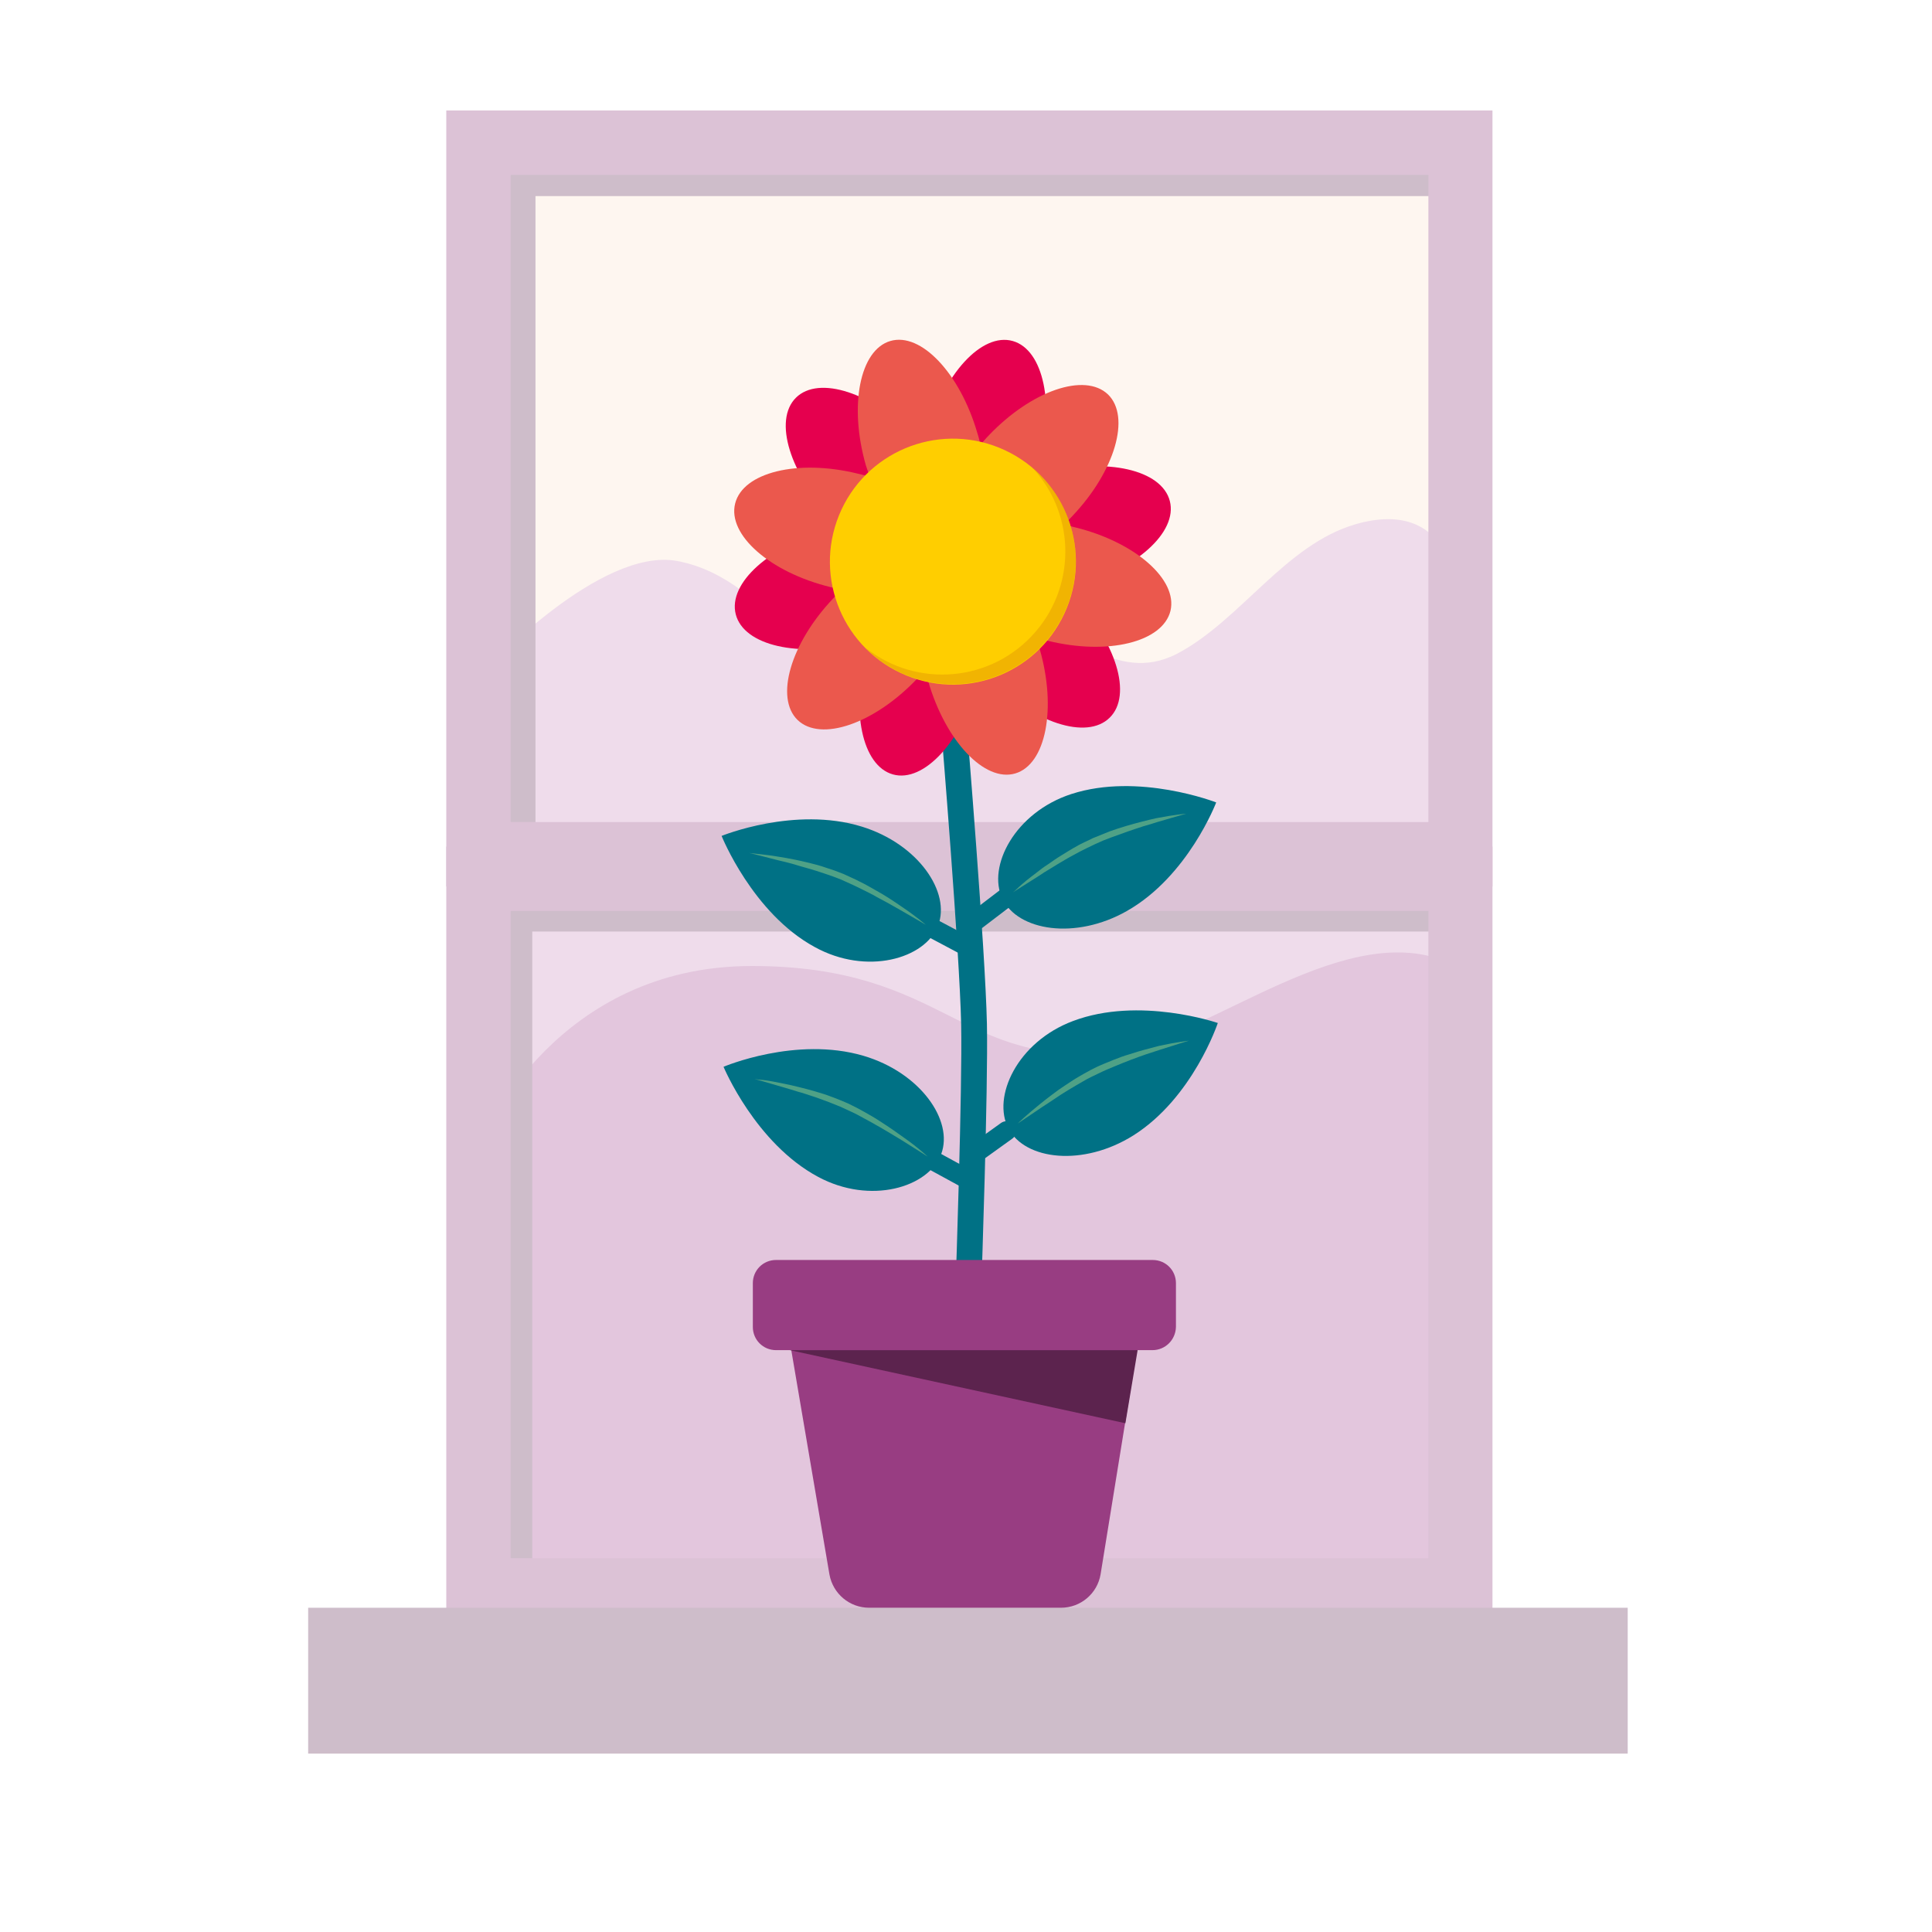 <svg id="svg" version="1.1" xmlns="http://www.w3.org/2000/svg" viewBox="0 0 600 600">
    <style type="text/css">
        .st0{fill:#F4EFF3;}
        .st1{opacity:0.3;}
        .st2{fill:#5C234E;}
        .st3{fill:#883277;}
        .st4{fill:none;stroke:#007185;stroke-width:6;stroke-linecap:round;stroke-miterlimit:10;}
        .st5{fill:#983D82;}
        .st6{fill:#E5004E;}
        .st7{fill:#EB584D;}
        .st8{fill:#FFCE00;}
        .st9{display:none;fill:#5C234E;stroke:#5C234E;stroke-miterlimit:10;}
        .st10{fill:none;stroke:#5C234E;stroke-width:3;stroke-linecap:round;stroke-miterlimit:10;}
        .st11{fill:none;stroke:#5C234E;stroke-width:2;stroke-linecap:round;stroke-miterlimit:10;}
        .st12{display:none;}
        .st13{display:inline;fill:#5C234E;}
        .st14{display:inline;fill:none;stroke:#5C234E;stroke-width:3;stroke-linecap:round;stroke-miterlimit:10;}
        .st15 {stroke-width:8;}
        .st16{display:inline;fill:none;stroke:#5C234E;stroke-width:6;stroke-miterlimit:10;}
        .st18{fill:#007185;}
        .st19{opacity:0.75;fill:#6AB187;}
        .st17{opacity:0.5;fill:#FFFFFF;}
        .st20{fill:#FBE1CB;}
        .st21{fill:#e49a05; opacity:0.5}
        .st22{fill:#A1408E;}
        .st23{fill:#C88BBC;}
    </style>
    <defs>
    </defs>

    <g id="window_1_" class="st1">
        <rect x="150.5" y="47.4" class="st20" width="301.8" height="479.4"/>
        <path class="st23" d="M151.3,207.6c0,0,35.1-37.7,58.9-33.4c30.4,5.6,44.6,43.6,59.8,41.8c15.2-1.9,30-19.9,46.1-21.4
		s29.8,18.6,49.5,8.4c19.6-10.3,33.6-33.9,55.4-40.2c29.2-8.4,31.2,19.6,31.2,19.6v344.4c0,0-211.6,0.8-298.2,0
		C133.9,526.6,151.3,207.6,151.3,207.6z"/>
        <path class="st22" d="M150.5,352.7c0,0,22.3-52.7,83-52.7s64.8,32.2,112.5,26.4c30-3.7,73.2-43.4,106.2-26.4c0,41.1,0,226.8,0,226.8
		H154L150.5,352.7z"/>
        <g>
            <path class="st2" d="M450.2,289.3v201H165.3V317v-27.7H450.2 M458.2,281.3h-8H165.3h-8v8V317v173.3v8h8h284.9h8v-8v-201V281.3
			L458.2,281.3z"/>
        </g>
        <g>
            <path class="st3" d="M443.6,282.9v201H158.6v-201H443.6 M463.6,262.9h-20H158.6h-20v20v201v20h20h284.9h20v-20v-201V262.9
			L463.6,262.9z"/>
        </g>
        <g>
            <path class="st2" d="M451.2,60.9v201H166.3v-201H451.2 M459.2,52.9h-8H166.3h-8v8v201v8h8h284.9h8v-8v-201V52.9L459.2,52.9z"/>
        </g>
        <g>
            <path class="st3" d="M443.6,54.3v201H158.6v-201H443.6 M463.6,34.3h-20H158.6h-20v20v201v20h20h284.9h20v-20v-201V34.3L463.6,34.3
			z"/>
        </g>
        <rect x="95.7" y="499.3" class="st2" width="409.8" height="45.3"/>
    </g>

    <path id="tige" class="st4 st15" d="M300.8,398.4c0,0,2.1-60.3,1.7-80.3c-0.5-23-6.2-92-6.2-92"/>
    <path id="tige-3" class="st12" d="M298.1,398.4c0,0-2.1-60.3-1.7-80.3c0.5-23,6.2-92,6.2-92"/>
    <path id="tige-2" class="st12" d="M300.5,399.8c3.1-5.4,9-15,12.1-20.3c5.5-9.6,9.2-23.4,8-34.4c-1.8-15.6-12.5-28.4-21.5-41.2
	c-5.9-8.5-20.9-19.3-21.3-32.7c-0.4-16.4,14.1-35.8,21.3-46.3"/>
    <path id="tige-1" class="st12" d="M298.2,399.8c-3.1-5.4-9-15-12.1-20.3c-5.5-9.6-9.2-23.4-8-34.4c1.8-15.6,12.5-28.4,21.5-41.2
	c5.9-8.5,20.9-19.3,21.3-32.7c0.4-16.4-14.1-35.8-21.3-46.3"/>
    <g id="pot">
        <path id="bottom" class="st5" d="M269.9,499.3h59.6c6.1,0,11.3-4.4,12.3-10.4l11.6-71.6h-108l12.2,71.7
		C258.7,495,263.9,499.3,269.9,499.3z"/>
        <polygon id="shadow" class="st2" points="245.3,419.3 349.5,442 353.3,419.3 	"/>
        <path id="top" class="st5" d="M357.9,419.3H241c-4,0-7.2-3.2-7.2-7.2v-13.6c0-4,3.2-7.2,7.2-7.2h117c4,0,7.2,3.2,7.2,7.2v13.6
		C365.1,416.1,361.9,419.3,357.9,419.3z"/>
    </g>
    <g id="head">
        <g>
            <g>
                <path class="st6" d="M333.1,185.3c-0.9-0.9-1.8-1.8-2.7-2.6c1.2-0.2,2.5-0.5,3.7-0.8c18.6-4.9,31.7-16.6,29.2-26.3
				c-2.5-9.7-19.6-13.6-38.2-8.7c-1.2,0.3-2.5,0.7-3.6,1.1c0.4-1.2,0.8-2.4,1.1-3.6c5.1-18.6,1.5-35.8-8.1-38.5
				c-9.6-2.7-21.5,10.3-26.6,28.9c-0.3,1.2-0.6,2.5-0.9,3.7c-0.8-0.9-1.7-1.9-2.6-2.8c-13.5-13.8-30.1-19.2-37.2-12.2
				c-7.1,7-1.9,23.8,11.5,37.6c0.9,0.9,1.8,1.8,2.7,2.6c-1.2,0.2-2.5,0.5-3.7,0.8c-18.6,4.9-31.7,16.6-29.2,26.3
				c2.5,9.7,19.6,13.6,38.2,8.7c1.2-0.3,2.5-0.7,3.6-1.1c-0.4,1.2-0.8,2.4-1.1,3.6c-5.1,18.6-1.5,35.8,8.1,38.5
				c9.6,2.7,21.5-10.3,26.6-28.9c0.3-1.2,0.6-2.5,0.9-3.7c0.8,0.9,1.7,1.9,2.6,2.8c13.5,13.8,30.1,19.2,37.2,12.2
				C351.8,215.9,346.6,199.1,333.1,185.3z"/>
                <path class="st7" d="M334,163.8c-1.2-0.3-2.5-0.6-3.7-0.8c0.9-0.9,1.8-1.7,2.7-2.7c13.3-14,18.2-30.9,11.1-37.8
				c-7.2-6.9-23.8-1.2-37.1,12.8c-0.9,0.9-1.7,1.9-2.5,2.8c-0.3-1.2-0.6-2.5-1-3.7c-5.4-18.5-17.5-31.3-27-28.5
				c-9.5,2.8-12.9,20.1-7.6,38.6c0.4,1.2,0.8,2.4,1.2,3.6c-1.2-0.4-2.4-0.7-3.7-1c-18.7-4.6-35.7-0.4-38.1,9.3s10.8,21.3,29.5,25.9
				c1.2,0.3,2.5,0.6,3.7,0.8c-0.9,0.9-1.8,1.7-2.7,2.7c-13.3,14-18.2,30.9-11.1,37.8c7.2,6.9,23.8,1.2,37.1-12.8
				c0.9-0.9,1.7-1.9,2.5-2.8c0.3,1.2,0.6,2.5,1,3.7c5.4,18.5,17.5,31.3,27,28.5c9.5-2.8,12.9-20.1,7.6-38.6
				c-0.4-1.2-0.8-2.4-1.2-3.6c1.2,0.4,2.4,0.7,3.7,1c18.7,4.6,35.7,0.4,38.1-9.3C365.8,180,352.6,168.4,334,163.8z"/>
            </g>
            <g id="face-group">

                <ellipse transform="matrix(0.377 -0.926 0.926 0.377 23.07 382.757)" class="st8" cx="295.9" cy="174.2" rx="38.2" ry="38.2"/>
                <g id="face">
<!--                    <path id="mouth-crazy" class="st9" d="M315.3,179.2c0,11.9-8.6,21.6-19.2,21.6s-19.3-9.6-19.3-21.6L315.3,179.2z"/>-->
<!--                    <path id="mouth-sexy" class="st2 st12" d="M310.2,192.5c-2.7,2.3-9.7,5.1-14.2,5.1c-4.4,0-11.5-2.8-14.2-5.1-->
					c-0.6-0.5-0.6-1.4,0-1.9c2.6-2.1,9.4-6.7,14.1-1.4c4.7-5.2,11.5-0.7,14.1,1.4C310.8,191.1,310.8,192,310.2,192.5z"/>
<!--                    <path id="mouth-happy" class="st10" d="M307.5,188.6c0,5.1-5.1,9.3-11.4,9.3c-6.3,0-11.4-4.1-11.4-9.3"/>-->
                    <line id="mouth-cool" class="st10 st12" x1="286.6" y1="193.7" x2="305.2" y2="193.7"/>
                    <!--<g id="eyes-crazy" class="st12">
                        <circle id="eye-left_7_" class="st2" cx="278.8" cy="163.3" r="6.2"/>
                        <circle id="eye-right_11_" class="st2" cx="312.3" cy="159.3" r="6.9"/>
                    </g>-->
<!--                    <g id="eyes-sexy" class="st12">
                        <g id="eye-left_6_">
                            <path id="eye-right_10_" class="st10" d="M286.6,161.4c0,2.5-2.5,4.6-5.6,4.6c-1.5,0-2.9-0.5-3.9-1.2c-1.1-0.8-1.8-2-1.8-3.4"
                            />
                            <line class="st11" x1="274.1" y1="167.2" x2="276.4" y2="164.7"/>
                            <line class="st11" x1="280.7" y1="169.6" x2="280.9" y2="166.2"/>
                            <line class="st11" x1="287.9" y1="167.1" x2="285.5" y2="164.7"/>
                        </g>
                        <g id="eye-right_8_">
                            <path id="eye-right_9_" class="st10" d="M316.4,161.5c0,2.5-2.5,4.6-5.6,4.6c-1.5,0-2.9-0.5-3.9-1.2c-1.1-0.8-1.8-2-1.8-3.4"
                            />
                            <line class="st11" x1="303.9" y1="167.2" x2="306.3" y2="164.7"/>
                            <line class="st11" x1="310.6" y1="169.7" x2="310.8" y2="166.3"/>
                            <line class="st11" x1="317.7" y1="167.2" x2="315.3" y2="164.8"/>
                        </g>
                    </g>-->
                   <!-- <g id="eyes-happy" class="st10">
                        <path id="eye-left_5_" d="M305.1,166.1c0-2.5,2.5-4.6,5.6-4.6c3.1,0,5.7,2.1,5.7,4.6"/>
                        <path id="eye-right_7_"  d="M275.4,166.1c0-2.5,2.5-4.6,5.6-4.6s5.7,2.1,5.7,4.6"/>
                    </g>-->
                   <!-- <g id="cheeks" class="st19">
                        <circle class="st7" cx="274.6" cy="178.6" r="6.4"/>
                        <circle class="st7" cx="316.7" cy="178.6" r="6.4"/>
                    </g>-->
                </g>
                <g id="glasses" class="st2 st12">
                    <g>
                        <path class="st2" d="M311.7,179.8h6.6c6.9,0,12.5-5.6,12.5-12.5v-6.2c0-4.2-3.4-7.6-7.6-7.6h-15.4c-4.7,0-8.6,3.9-8.6,8.6v5.3
						C299.2,174.2,304.8,179.8,311.7,179.8z"/>
                        <path class="st2" d="M279.7,179.8h-6.6c-6.9,0-12.5-5.6-12.5-12.5v-6.2c0-4.2,3.4-7.6,7.6-7.6h15.4c4.7,0,8.6,3.9,8.6,8.6v5.3
						C292.2,174.2,286.6,179.8,279.7,179.8z"/>


                        <path class="st16" d="M289.8,164.2c0,0,4.3-0.8,5.8-0.8s5.8,0.8,5.8,0.8"/>
                        <path class="st17" d="M322.4,159.4L322.4,159.4c-1-1-2.7-1-3.7,0l-10.7,10.7c-1,1-1,2.7,0,3.7v0c1,1,2.7,1,3.7,0l10.7-10.7
					C323.4,162.1,323.4,160.4,322.4,159.4z"/>
                        <path class="st17" d="M284.6,165.7L284.6,165.7c-0.9-0.9-2.3-0.9-3.1,0l-5.8,5.8c-0.9,0.9-0.9,2.3,0,3.1l0,0
					c0.9,0.9,2.3,0.9,3.1,0l5.8-5.8C285.5,168,285.5,166.6,284.6,165.7z"/>
                        <path class="st17" d="M280.8,157.6L280.8,157.6c-1-1-2.7-1-3.7,0l-10.7,10.7c-1,1-1,2.7,0,3.7l0,0c1,1,2.7,1,3.7,0l10.7-10.7
					C281.9,160.3,281.9,158.6,280.8,157.6z"/>
                    </g>
                    <path class="st10" d="M289.6,164.2c0,0,4.3-0.8,5.8-0.8c1.5,0,5.8,0.8,5.8,0.8"/>
                </g>
                <path id="shadow" class="st21" d="M320.8,145.3c-0.3-0.3-0.7-0.6-1-0.9c13.9,14,14.9,36.6,1.8,51.8
				c-13.5,15.7-36.9,17.7-52.9,4.9c0.7,0.7,1.4,1.4,2.2,2.1c16,13.8,40.1,12,53.9-4C338.6,183.2,336.8,159,320.8,145.3z"/>
            </g>
        </g>
    </g>

    <g id="leaf-group-1">
        <line id="leaf-stem-1" class="st4" x1="300" y1="366" x2="289" y2="360" />
        <g id="leaf-1">
            <path class="st18" d="M224.7,331.3c0,0,22.5-9.6,43.5-3.4c17.6,5.2,28,20.1,24.1,30.5c-3.9,10.4-22,15.8-38.2,7.1
				C234.6,355.1,224.7,331.3,224.7,331.3z"/>
            <path class="st19" d="M288.1,359.2c0,0-3.1-2-7.9-5c-1.2-0.7-2.5-1.5-3.8-2.3c-1.4-0.8-2.8-1.7-4.3-2.5c-1.5-0.9-3.1-1.7-4.7-2.6
				c-1.6-0.9-3.3-1.7-4.9-2.4c-0.8-0.4-1.7-0.8-2.5-1.1c-0.8-0.3-1.7-0.7-2.5-1c-1.7-0.6-3.4-1.3-5-1.8c-1.6-0.5-3.2-1.1-4.8-1.5
				c-1.5-0.5-3-0.9-4.3-1.3c-5.4-1.6-9-2.6-9-2.6s0.2,0,0.7,0.1c0.4,0.1,1.1,0.1,1.9,0.2c1.6,0.2,3.9,0.6,6.7,1.2
				c1.4,0.3,2.9,0.6,4.4,1c1.6,0.4,3.2,0.8,4.9,1.3c1.7,0.5,3.4,1,5.2,1.7c0.9,0.3,1.8,0.7,2.6,1c0.9,0.4,1.7,0.7,2.6,1.1
				c1.7,0.8,3.4,1.7,5,2.6c1.6,0.9,3.2,1.8,4.7,2.8c3,1.9,5.7,3.8,7.9,5.4C285.4,356.6,288.1,359.2,288.1,359.2z"/>
        </g>
    </g>
    <g id="leaf-group-2">
        <line  id="leaf-stem-2"  class="st4" x1="300" y1="293.8" x2="287.2" y2="287"/>
        <g id="leaf-2">
            <path class="st18" d="M224.1,259.6c0,0,22.7-9.3,43.5-2.9c17.6,5.4,27.8,20.5,23.7,30.8c-4,10.3-22.2,15.5-38.3,6.6
			C233.7,283.6,224.1,259.6,224.1,259.6z"/>
            <path class="st19" d="M287.5,287.2c0,0-3.2-1.9-8.1-4.7c-1.2-0.7-2.5-1.4-3.9-2.2c-1.4-0.8-2.9-1.5-4.4-2.4
			c-1.5-0.8-3.2-1.6-4.8-2.4c-1.6-0.8-3.3-1.5-5-2.3c-0.8-0.3-1.7-0.7-2.6-1c-0.9-0.3-1.7-0.6-2.6-0.9c-1.7-0.6-3.4-1.1-5.1-1.6
			c-1.7-0.5-3.3-0.9-4.8-1.4c-1.5-0.4-3-0.8-4.4-1.1c-5.4-1.4-9.1-2.3-9.1-2.3s0.2,0,0.7,0.1c0.4,0,1.1,0.1,1.9,0.2
			c1.6,0.2,4,0.4,6.7,0.9c1.4,0.2,2.9,0.5,4.5,0.8c1.6,0.3,3.2,0.7,4.9,1.1c1.7,0.4,3.5,0.9,5.2,1.5c0.9,0.3,1.8,0.6,2.7,0.9
			c0.9,0.3,1.7,0.7,2.6,1c1.7,0.8,3.4,1.5,5.1,2.4c1.7,0.8,3.2,1.7,4.8,2.6c3.1,1.7,5.8,3.5,8.1,5.1
			C284.7,284.7,287.5,287.2,287.5,287.2z"/>
        </g>
    </g>
    <g id="leaf-group-3">
        <line id="leaf-stem-3" class="st4" x1="301.5" y1="287.1" x2="313.3" y2="278.1"/>
        <g id="leaf-3">
            <path class="st18" d="M377.7,249.2c0,0-8.7,22.9-27.7,33.7c-16,9.1-33.9,6.2-38.7-3.8c-4.8-10,3.9-26.8,21.4-32.5
			C353.6,239.8,377.7,249.2,377.7,249.2z"/>
            <path class="st19" d="M368.4,252.7c0,0-3.6,1-9,2.6c-1.3,0.4-2.8,0.9-4.3,1.3c-1.5,0.5-3.1,1-4.8,1.6c-1.6,0.6-3.3,1.2-5,1.8
					c-1.7,0.6-3.4,1.3-5.1,2.1c-0.8,0.4-1.7,0.8-2.5,1.2c-0.8,0.4-1.6,0.8-2.4,1.2c-1.6,0.9-3.2,1.7-4.7,2.6
					c-1.5,0.9-2.9,1.7-4.3,2.6c-1.4,0.8-2.6,1.6-3.8,2.4c-4.7,3-7.9,5-7.9,5s0.2-0.2,0.5-0.4c0.3-0.3,0.8-0.7,1.4-1.3
					c1.2-1.1,3-2.6,5.3-4.3c1.1-0.9,2.3-1.8,3.7-2.7c1.3-0.9,2.7-1.9,4.2-2.8c1.5-0.9,3-1.9,4.7-2.8c0.8-0.5,1.7-0.9,2.5-1.3
					c0.9-0.4,1.7-0.8,2.5-1.2c1.7-0.7,3.5-1.4,5.2-2.1c1.7-0.6,3.5-1.2,5.2-1.7c3.4-1,6.6-1.8,9.3-2.4
					C364.7,253,368.4,252.7,368.4,252.7z"/>
        </g>
    </g>
    <g id="leaf-group-4">
        <line id="leaf-stem-4" class="st4" x1="303" y1="358.1" x2="312.6" y2="351.2"/>
        <g id="leaf-4">
            <path class="st18" d="M378.2,317.7c0,0-7.7,23.2-26.2,34.9c-15.6,9.8-33.6,7.7-38.8-2.1s2.7-26.9,20-33.4
			C353.8,309.3,378.2,317.7,378.2,317.7z"/>
            <path class="st19" d="M369.2,323.2c0,0-3.6,1.1-8.9,2.8c-1.3,0.4-2.8,0.9-4.3,1.4c-1.5,0.5-3.1,1.1-4.7,1.7c-1.6,0.6-3.3,1.3-5,2
					c-1.7,0.7-3.4,1.4-5,2.2c-0.8,0.4-1.7,0.8-2.5,1.2c-0.8,0.4-1.6,0.8-2.4,1.3c-1.6,0.9-3.1,1.8-4.6,2.7c-1.5,0.9-2.9,1.8-4.2,2.7
					c-1.3,0.9-2.6,1.7-3.8,2.5c-4.6,3.1-7.7,5.2-7.7,5.2s0.2-0.2,0.5-0.5c0.3-0.3,0.8-0.7,1.4-1.3c1.2-1.1,3-2.6,5.2-4.4
					c1.1-0.9,2.3-1.8,3.6-2.8c1.3-1,2.7-2,4.1-2.9c1.5-1,3-2,4.6-2.9c0.8-0.5,1.6-0.9,2.5-1.4c0.8-0.5,1.6-0.8,2.5-1.3
					c1.7-0.8,3.5-1.5,5.2-2.2c1.7-0.7,3.4-1.3,5.1-1.8c3.3-1.1,6.5-1.9,9.2-2.6C365.5,323.6,369.2,323.2,369.2,323.2z"/>
        </g>
    </g>
</svg>